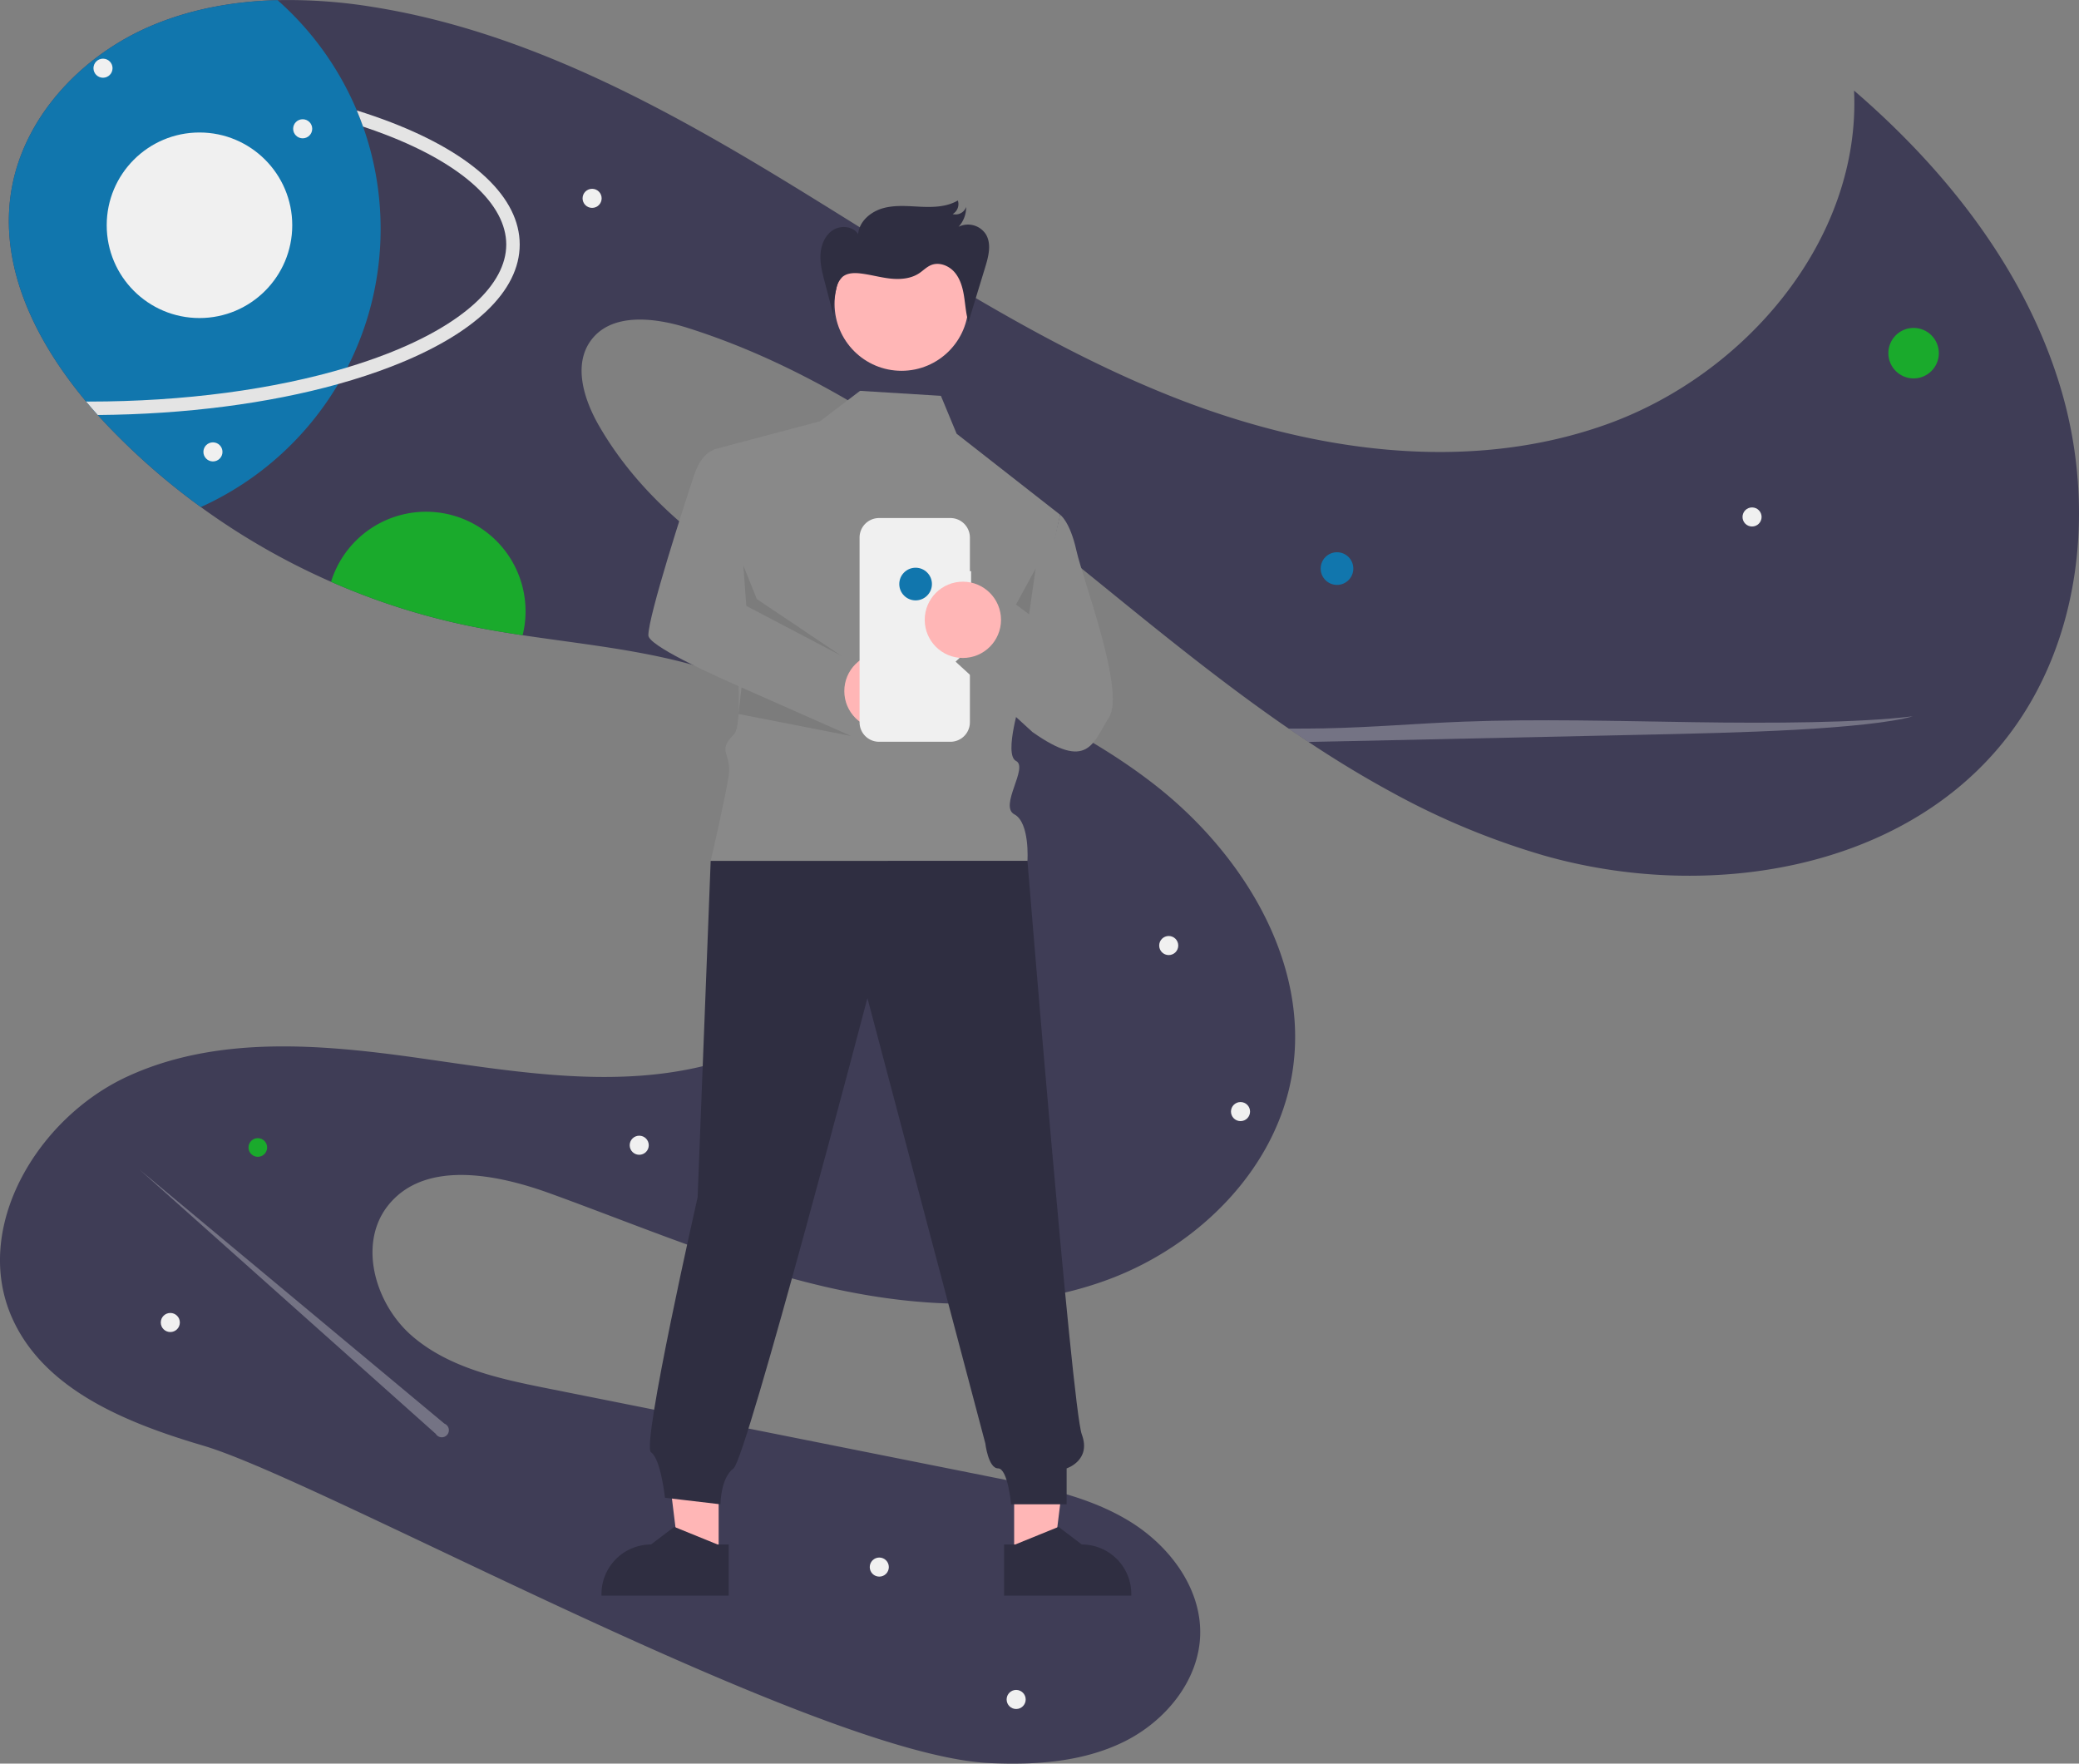 <svg width="926.632" height="785.994" xmlns="http://www.w3.org/2000/svg" data-name="Layer 1">

 <rect width="100%" height="100%" fill="#808080" stroke="none"/>

 <g>
  <title>Layer 1</title>
  <path id="svg_1" fill="#3f3d56" d="m894.203,329.056c-46.34,59.26 -133.78,72.83 -206.13,52.19a335.51,335.51 0 0 1 -68.1,-28.35c-12.54,-6.81 -24.78,-14.28 -36.77,-22.24c-2.95,-1.95 -5.9,-3.93 -8.82,-5.95q-2.985,-2.04 -5.95,-4.13c-24.76,-17.42 -48.55,-36.53 -71.94,-55.53c-58.39,-47.43 -118.38,-96.32 -190.12,-118.95c-14.78,-4.66 -33.9,-6.84 -43.04,5.68c-7.93,10.87 -3.09,26.26 3.62,37.92c24.89,43.19 70.07,70.46 115.29,91.43c45.22,20.97 93.12,37.96 132.43,68.62c39.31,30.66 69.32,79.39 61.28,128.58c-6.93,42.39 -41.54,76.83 -81.78,91.84c-40.24,15 -85.12,12.91 -126.95,3.17c-41.83,-9.75 -81.54,-26.76 -121.91,-41.42c-24.34,-8.85 -56.16,-14.97 -72.31,5.28c-13.64,17.11 -5.8,44.1 10.81,58.34s39.09,19.01 60.54,23.29q99.9,19.95 199.8,39.89c20.43,4.07 41.34,8.33 59.14,19.17c17.8,10.83 32.16,29.75 31.65,50.58c-0.51,20.53 -15.54,38.67 -33.96,47.76c-18.41,9.08 -39.67,10.48 -60.18,9.5c-76.86,-3.68 -297.21,-125.79 -350.06,-141.4c-33.96,-10.02 -71.09,-24.74 -85.41,-57.12c-17.83,-40.31 11.51,-89.08 51.56,-107.49c40.04,-18.42 86.46,-14.34 130.1,-8.14c43.64,6.2 88.72,14.09 131.2,2.31c42.479,-11.78 81.4,-50.18 77.21,-94.06c-3.65,-38.18 -38.04,-66.95 -74.23,-79.63c-28.33,-9.93 -58.47,-12.63 -88.229,-17.1c-8.26,-1.23 -16.49,-2.61 -24.64,-4.31a307.086,307.086 0 0 1 -60.75,-19.5a312.924,312.924 0 0 1 -58.04,-33.31a305.265,305.265 0 0 1 -40.32,-35.01q-2.835,-2.94 -5.61,-6.01c-1.76,-1.96 -3.5,-3.96 -5.2,-6c-22.12,-26.43 -38.46,-58.98 -33.56,-92.52c4.89,-33.45 30.96,-61.3 62,-74.68c17.94,-7.73 37.29,-11.19 56.88,-11.69a233.796,233.796 0 0 1 42.78,3.08c65.41,10.46 125.35,42.24 181.96,76.65c56.6,34.41 111.76,72.18 173.29,96.71c61.53,24.54 131.57,34.93 193.99,12.74c62.42,-22.18 113.7,-82.7 110.65,-148.87c41.4,35.65 76.58,80.46 92.16,132.82c15.58,52.36 9.32,112.82 -24.33,155.86z"/>
  <circle id="svg_2" fill="#1176ad" r="7.278" cy="253.394" cx="595.911"/>
  <circle id="svg_3" fill="#1aaa2c" r="11.252" cy="157.394" cx="852.911"/>
  <circle id="svg_4" fill="#1aaa2c" r="4.157" cy="511.394" cx="114.911"/>
  <path id="svg_5" fill="#1aaa2c" d="m234.243,272.396a44.43,44.43 0 0 1 -1.3,10.7c-8.26,-1.23 -16.49,-2.61 -24.64,-4.31a307.086,307.086 0 0 1 -60.75,-19.5a44.337,44.337 0 0 1 86.69,13.11z"/>
  <circle id="svg_6" fill="#f0f0f0" r="4.252" cy="230.394" cx="780.911"/>
  <circle id="svg_7" fill="#f0f0f0" r="4.252" cy="698.394" cx="391.911"/>
  <circle id="svg_8" fill="#f0f0f0" r="4.252" cy="757.394" cx="452.911"/>
  <circle id="svg_9" fill="#f0f0f0" r="4.252" cy="589.394" cx="75.911"/>
  <circle id="svg_10" fill="#f0f0f0" r="4.252" cy="510.394" cx="284.911"/>
  <circle id="svg_11" fill="#f0f0f0" r="4.252" cy="88.394" cx="263.911"/>
  <circle id="svg_12" fill="#f0f0f0" r="4.252" cy="421.394" cx="520.911"/>
  <circle id="svg_13" fill="#f0f0f0" r="4.252" cy="495.394" cx="552.911"/>
  <path id="svg_14" fill="none" d="m154.843,163.724q9.075,-2.739 17.362,-5.935c33.96,-13.117 53.438,-30.911 53.438,-48.82s-19.478,-35.703 -53.438,-48.82q-5.038,-1.946 -10.386,-3.723a136.34,136.34 0 0 1 -6.976,107.3z"/>
  <path id="svg_15" fill="#1176ad" d="m169.643,101.966a135.44,135.44 0 0 1 -14.8,61.76q-1.935,3.78 -4.1,7.43a136.431,136.431 0 0 1 -61.23,54.82a305.269,305.269 0 0 1 -40.32,-35.01q-2.835,-2.94 -5.61,-6.01c-1.76,-1.96 -3.5,-3.96 -5.2,-6c-22.12,-26.43 -38.46,-58.98 -33.56,-92.52c4.89,-33.45 30.96,-61.3 62,-74.68c17.94,-7.73 37.29,-11.19 56.88,-11.69a136.126,136.126 0 0 1 35.33,49.16c1,2.37 1.92,4.77 2.79,7.2a135.756,135.756 0 0 1 7.82,45.54z"/>
  <path id="svg_16" fill="#e4e4e4" d="m231.643,108.966c0,20.83 -20.34,40.15 -57.28,54.42c-7.39,2.86 -15.3,5.45 -23.62,7.77c-31.14,8.68 -68.2,13.49 -107.16,13.8c-1.76,-1.96 -3.5,-3.96 -5.2,-6c0.42,0.01 0.84,0.01 1.26,0.01c42.31,0 82.45,-5.36 115.2,-15.24c6.05,-1.83 11.85,-3.81 17.36,-5.94c33.96,-13.11 53.44,-30.91 53.44,-48.82c0,-17.91 -19.48,-35.7 -53.44,-48.82q-5.04,-1.95 -10.38,-3.72c-0.87,-2.43 -1.79,-4.83 -2.79,-7.2q7.98,2.49 15.33,5.32c36.94,14.27 57.28,33.6 57.28,54.42z"/>
  <circle id="svg_17" fill="#f0f0f0" r="4.252" cy="30.394" cx="45.911"/>
  <circle id="svg_18" fill="#f0f0f0" r="4.252" cy="57.394" cx="134.911"/>
  <circle id="svg_19" fill="#f0f0f0" r="41.348" cy="100.394" cx="88.911"/>
  <path id="svg_20" opacity="0.3" fill="#f0f0f0" d="m852.513,319.236c-9.28,2.74 -29.74,4.76 -52.24,6c-22.49,1.23 -47.16,1.77 -71.52,2.29q-63.959,1.38 -127.91,2.77q-8.791,0.195 -17.64,0.36c-2.95,-1.95 -5.9,-3.93 -8.82,-5.95c5.23,0.03 10.46,0 15.65,-0.1c22.17,-0.44 40.94,-2.17 62.32,-2.99c32.9,-1.27 68.42,-0.27 102.71,0.24c34.29,0.52 73.36,0.33 97.45,-2.62z"/>
  <path id="svg_21" opacity="0.3" fill="#f0f0f0" d="m198.084,634.467l-135.921,-113.231l132.045,117.766a3.151,3.151 0 1 0 3.876,-4.535l-0,0z"/>
  <circle id="svg_22" fill="#f0f0f0" r="4.252" cy="201.394" cx="94.911"/>
  <polygon id="svg_23" fill="#ffb6b6" points="452.017 694.074 469.604 694.073 477.971 626.236 452.014 626.237 452.017 694.074"/>
  <path id="svg_24" fill="#2f2e41" d="m447.531,688.332l4.95,-0l19.327,-7.86l10.359,7.859l0.001,0a22.074,22.074 0 0 1 22.073,22.072l0,0.717l-56.709,0.002l-0.001,-22.79z"/>
  <polygon id="svg_25" fill="#ffb6b6" points="320.308 694.074 302.721 694.073 294.354 626.236 320.311 626.237 320.308 694.074"/>
  <path id="svg_26" fill="#2f2e41" d="m324.794,711.122l-56.709,-0.002l0,-0.717a22.074,22.074 0 0 1 22.073,-22.072l0.001,0l10.359,-7.859l19.327,7.86l4.95,0l-0.001,22.79z"/>
  <path id="svg_27" fill="#898989" d="m383.325,174.188l-17.808,13.56l-47.305,12.528s16.95,118.96 8.95,126.96s-0.785,8.215 -2.393,18.608s-8.013,37.831 -8.013,37.831l141.188,0s1.138,-17.052 -5.822,-20.745s6.416,-20.929 0.728,-23.811s2.312,-27.882 2.312,-27.882l17.337,-81.85l-46.114,-36.08l-7.013,-16.898l-36.047,-2.221z"/>
  <circle id="svg_28" fill="#f2f2f2" r="6.161" cy="274.328" cx="405.545"/>
  <path id="svg_29" fill="#2f2e41" d="m316.757,383.674l-5.822,149.921s-25.139,110.73 -20.772,113.641s6.216,20.269 6.216,20.269l24.744,2.911s0,-11.644 5.822,-16.011s59.677,-209.598 59.677,-209.598l52.54,198.429s1.315,11.169 5.682,11.169s5.822,16.011 5.822,16.011l24.744,0l0,-16.011s11.118,-3.525 6.752,-15.169s-24.218,-255.562 -24.218,-255.562l-141.188,-0z"/>
  <circle id="svg_30" fill="#ffb6b6" r="29.839" cy="135.415" cx="401.817"/>
  <polygon id="svg_31" opacity="0.1" points="452.85 269.414 458.672 273.781 461.583 253.403 452.85 269.414"/>
  <path id="svg_32" fill="#898989" d="m321.003,200.16s-7.278,-1.456 -11.644,11.644s-20.378,62.588 -20.378,71.322s99.71,47.267 99.71,47.267l-10.375,-36.396l-45.669,-23.971l-11.644,-69.866z"/>
  <circle id="svg_33" fill="#ffb6b6" r="17" cy="307.997" cx="393.316"/>
  <polygon id="svg_34" opacity="0.1" points="331.316 251.997 332.647 270.026 374.878 292.192 337.316 266.997 331.316 251.997"/>
  <path id="svg_35" fill="#f0f0f0" d="m432.839,254.567l-0.548,0l0,-15.008a8.686,8.686 0 0 0 -8.686,-8.686l-31.797,0a8.686,8.686 0 0 0 -8.686,8.686l0,82.337a8.686,8.686 0 0 0 8.686,8.686l31.797,0a8.686,8.686 0 0 0 8.686,-8.686l0,-56.645l0.548,0l0,-10.683z"/>
  <path id="svg_36" fill="#898989" d="m472.5,229.387s4.367,2.911 7.278,16.011s21.833,62.588 14.555,74.233s-9.426,24.072 -34.17,6.606l-34.24,-31.35l24.744,-23.289l10.189,7.278l11.644,-49.489z"/>
  <circle id="svg_37" fill="#1176ad" r="7.278" cy="260.292" cx="408.095"/>
  <circle id="svg_38" fill="#ffb6b6" r="17" cy="276.236" cx="429.163"/>
  <polygon id="svg_39" opacity="0.1" points="330.514 306.41 379.316 327.997 329.158 318.194 330.514 306.41"/>
  <path id="svg_40" fill="#2f2e41" d="m371.713,141.362l-4.097,-15.592c-1.069,-4.068 -2.147,-8.219 -1.907,-12.418s2.022,-8.533 5.56,-10.808s8.939,-1.738 11.216,1.799c0.433,-5.648 5.571,-9.992 11.022,-11.531s11.239,-0.93 16.897,-0.671s11.631,0.078 16.514,-2.791a5.112,5.112 0 0 1 -2.289,6.041a4.963,4.963 0 0 0 5.995,-3.162a12.88,12.88 0 0 1 -3.381,8.845a9.475,9.475 0 0 1 12.246,3.468c2.492,4.321 1.096,9.747 -0.362,14.517l-7.484,24.482c-1.135,-3.722 -1.349,-7.651 -1.956,-11.494s-1.687,-7.768 -4.224,-10.718s-6.846,-4.659 -10.451,-3.194c-2.022,0.822 -3.565,2.489 -5.39,3.686c-3.746,2.455 -8.512,2.807 -12.963,2.308s-8.789,-1.767 -13.24,-2.273c-2.787,-0.317 -5.896,-0.233 -7.999,1.623a10.281,10.281 0 0 0 -2.738,5.467a43.486,43.486 0 0 0 -1.158,12.541"/>
 </g>
</svg>